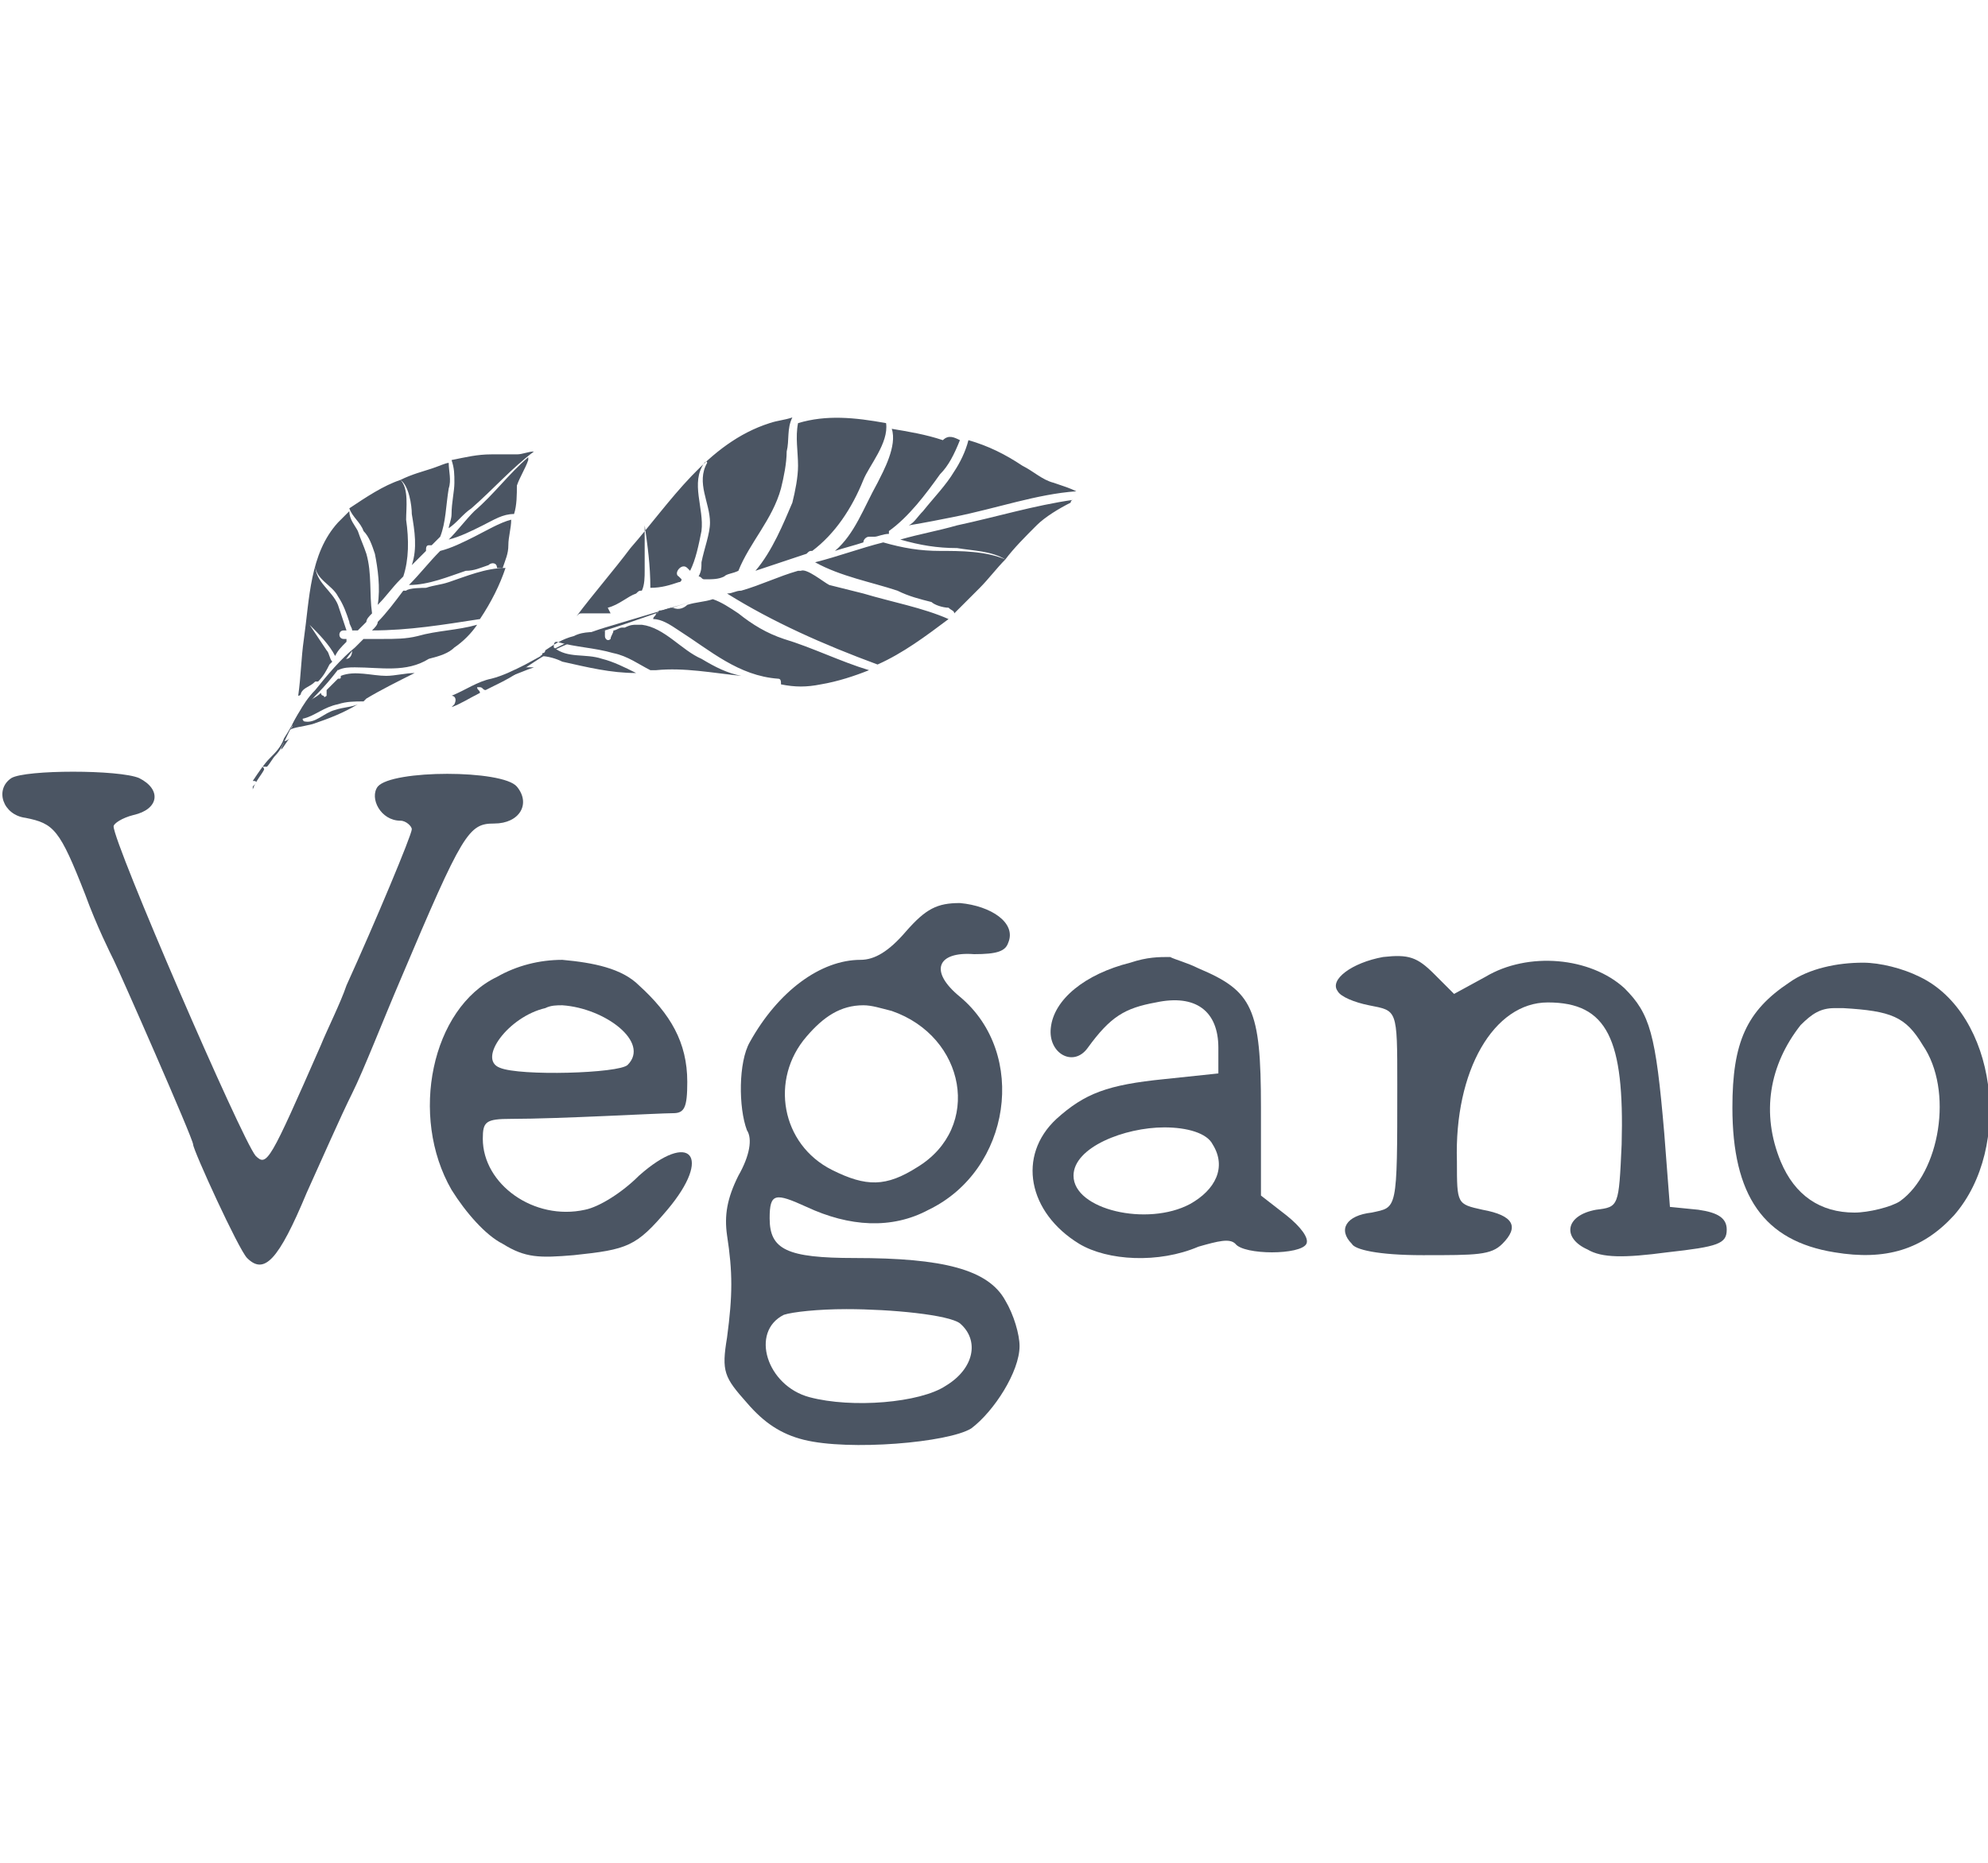 <?xml version="1.0" encoding="utf-8"?>
<!-- Generator: Adobe Illustrator 22.0.0, SVG Export Plug-In . SVG Version: 6.00 Build 0)  -->
<svg version="1.1" id="Camada_1" xmlns="http://www.w3.org/2000/svg" xmlns:xlink="http://www.w3.org/1999/xlink" x="0px" y="0px"
	 viewBox="0 0 70 65.6" style="enable-background:new 0 0 70 65.6;" xml:space="preserve">
<style type="text/css">
	.st0{fill:#4B5563;}
</style>
<title>anvisa</title>
<g>
	<path class="st0" d="M15.9,24.5c0.5-0.2,0.9-0.5,1.4-0.6c0.4-0.1,0.8-0.3,1.2-0.5c0.9-0.5,1.8-1,2.8-1.3s2-0.6,3-0.9
		c-1,0.3-2,0.7-3,1c-0.6,0.2-1.2,0.4-1.8,0.7c-0.6,0.3-1.2,0.8-1.8,1.1c-0.2,0.1-0.4,0.2-0.6,0.3c-0.1,0-0.1-0.1-0.2-0.1h-0.1
		c0,0.1,0.1,0.1,0.1,0.2c-0.4,0.2-0.7,0.4-1,0.5l0.1-0.1C16.1,24.6,16,24.5,15.9,24.5"/>
	<path class="st0" d="M31.2,14.9c0.1,0.7-0.6,1.5-0.8,2c-0.4,1-1,1.9-1.8,2.5c-0.1,0-0.1,0-0.2,0.1c-0.6,0.2-1.2,0.4-1.8,0.6
		c0.6-0.7,1-1.7,1.3-2.4c0.1-0.4,0.2-0.9,0.2-1.3c0-0.5-0.1-1,0-1.5l0,0C29.1,14.6,30.1,14.7,31.2,14.9 M33.8,15.5L33.8,15.5
		c-0.2,0.5-0.4,0.9-0.7,1.2c-0.5,0.7-1.1,1.5-1.8,2c0,0,0,0,0,0.1c-0.2,0-0.4,0.1-0.5,0.1s-0.1,0-0.2,0s-0.2,0.1-0.2,0.2
		c-0.3,0.1-0.7,0.2-1,0.3c0.7-0.6,1-1.5,1.5-2.4c0.2-0.4,0.7-1.3,0.5-1.9c0.6,0.1,1.2,0.2,1.8,0.4C33.4,15.3,33.6,15.4,33.8,15.5
		 M33.6,18.2c-0.5,0.1-1,0.2-1.6,0.3c0.2-0.1,0.3-0.3,0.5-0.5c0.4-0.5,0.8-0.9,1.1-1.4c0.2-0.3,0.4-0.7,0.5-1.1
		c0.7,0.2,1.3,0.5,1.9,0.9c0.4,0.2,0.7,0.5,1.1,0.6c0.3,0.1,0.6,0.2,0.8,0.3C36.5,17.4,35.1,17.9,33.6,18.2 M35.4,19.7
		c-0.5-0.3-1.1-0.3-1.7-0.4c-0.7,0-1.3-0.1-2-0.3c0.7-0.2,1.3-0.3,2-0.5c1.4-0.3,2.7-0.7,4.1-0.9c0,0-0.1,0-0.1,0.1
		c-0.4,0.2-0.9,0.5-1.2,0.8C36.1,18.9,35.7,19.3,35.4,19.7 M32.8,21.2c-0.4-0.1-0.8-0.2-1.2-0.4c-0.9-0.3-2-0.5-2.9-1
		c0.8-0.2,1.6-0.5,2.4-0.7c0.7,0.2,1.3,0.3,2,0.3s1.6,0,2.3,0.3c-0.3,0.3-0.6,0.7-0.9,1c-0.3,0.3-0.6,0.6-0.9,0.9
		c0-0.1-0.1-0.1-0.2-0.2C33.2,21.4,32.9,21.3,32.8,21.2 M25.6,20.9c0.2,0,0.3-0.1,0.5-0.1c0.7-0.2,1.3-0.5,2-0.7h0.1
		c0.2-0.1,0.8,0.4,1,0.5c0.4,0.1,0.8,0.2,1.2,0.3c1,0.3,2.1,0.5,3,0.9c-0.8,0.6-1.6,1.2-2.5,1.6C29,22.7,27.2,21.9,25.6,20.9
		 M21.5,21.6c-0.1,0-0.1,0-0.2,0c-0.3,0-0.6,0-0.8,0c-0.1,0-0.1,0-0.2,0.1c0.6-0.8,1.3-1.6,1.9-2.4c1.4-1.6,2.7-3.7,4.9-4.4
		c0.3-0.1,0.5-0.1,0.8-0.2c-0.2,0.4-0.1,0.8-0.2,1.2c0,0.4-0.1,0.9-0.2,1.3c-0.3,1.1-1.1,1.9-1.5,2.9c-0.2,0.1-0.4,0.1-0.5,0.2
		c-0.2,0.1-0.4,0.1-0.7,0.1c-0.1,0-0.1-0.1-0.2-0.1c0.1-0.2,0.1-0.3,0.1-0.5c0.1-0.5,0.3-1,0.3-1.4c0-0.7-0.5-1.4-0.1-2.1
		c0,0,0-0.1-0.1,0c-0.5,0.7,0,1.6-0.1,2.4c-0.1,0.5-0.2,1-0.4,1.4c0,0,0,0-0.1-0.1c-0.2-0.2-0.5,0.2-0.3,0.3l0,0l0.1,0.1
		c0,0,0,0.1-0.1,0.1c-0.3,0.1-0.6,0.2-1,0.2l0,0c0-0.8-0.1-1.5-0.2-2.2c0,0-0.1,0,0,0c0,0.5,0,1.1,0,1.6c0,0.2,0,0.5-0.1,0.7
		c-0.1,0-0.1,0-0.2,0.1c-0.3,0.1-0.6,0.4-1,0.5 M27.4,23.9c-1.4-0.1-2.4-1-3.5-1.7c-0.3-0.2-0.6-0.4-0.9-0.4c0-0.1,0.1-0.1,0.1-0.2
		c0,0,0.1,0,0.1-0.1c0.2,0,0.3-0.1,0.5-0.1c0.2,0.1,0.4,0,0.5-0.1c0.3-0.1,0.6-0.1,0.9-0.2c0.3,0.1,0.6,0.3,0.9,0.5
		c0.5,0.4,1,0.7,1.6,0.9c1,0.3,2,0.8,3,1.1c-0.5,0.2-1.1,0.4-1.7,0.5c-0.5,0.1-0.9,0.1-1.4,0C27.5,24,27.5,23.9,27.4,23.9 M19,23.1
		c0,0,0.1,0,0.1-0.1c0.1,0,0.1-0.1,0.1-0.1l0,0c0.3-0.2,0.6-0.4,1-0.5c0.4-0.2,0.7-0.1,1.1-0.2c0,0.1,0,0.1,0,0.2s0.1,0.2,0.2,0.1
		c0-0.1,0.1-0.2,0.1-0.3l0,0c0.1,0,0.2-0.1,0.3-0.1H22c0.2-0.1,0.3-0.1,0.4-0.1s0.1,0,0.2,0c0.8,0.1,1.4,0.9,2.1,1.2
		c0.5,0.3,0.9,0.5,1.4,0.6c-1-0.1-2-0.3-3-0.2c-0.1,0-0.2,0-0.2,0c-0.4-0.2-0.8-0.5-1.3-0.6c-0.7-0.2-1.3-0.2-2-0.4
		c-0.1,0-0.1,0.1-0.1,0.2c0.5,0.4,1.1,0.2,1.7,0.4c0.4,0.1,0.8,0.3,1.2,0.5c-0.9,0-1.7-0.2-2.6-0.4C19.6,23.2,19.3,23.1,19,23.1
		 M18,23.8c0.1-0.1,0.2-0.2,0.4-0.3c0.1,0,0.3,0,0.4,0C18.5,23.6,18.3,23.7,18,23.8"/>
	<path class="st0" d="M8.9,27.5c0.2-0.3,0.4-0.6,0.6-0.8c0.2-0.2,0.4-0.4,0.5-0.7c0.4-0.6,0.6-1.2,1.1-1.7c0.4-0.5,0.9-1.1,1.4-1.5
		c-0.4,0.5-0.8,1.1-1.3,1.6c-0.3,0.3-0.5,0.6-0.8,1s-0.4,0.9-0.7,1.2c-0.1,0.1-0.2,0.3-0.3,0.4c-0.1,0-0.1,0-0.2,0l0,0
		c0,0,0.1,0,0.1,0.1c-0.1,0.2-0.3,0.4-0.4,0.7v-0.1C9.1,27.5,9,27.5,8.9,27.5"/>
	<path class="st0" d="M14.1,16.9c0.3,0.3,0.2,1,0.2,1.4c0.1,0.7,0.1,1.4-0.1,2l-0.1,0.1c-0.3,0.3-0.5,0.6-0.8,0.9
		c0.1-0.6,0-1.3-0.1-1.8c-0.1-0.3-0.2-0.6-0.4-0.8c-0.1-0.3-0.4-0.5-0.5-0.8l0,0C12.9,17.5,13.5,17.1,14.1,16.9 M15.8,16.3
		L15.8,16.3c0,0.3,0.1,0.6,0,0.9c-0.1,0.6-0.1,1.2-0.3,1.7l0,0c-0.1,0.1-0.2,0.2-0.3,0.3h-0.1c-0.1,0-0.1,0.1-0.1,0.2
		c-0.2,0.2-0.3,0.3-0.5,0.5c0.2-0.6,0.1-1.2,0-1.8c0-0.3-0.1-1-0.4-1.2c0.4-0.2,0.8-0.3,1.1-0.4S15.7,16.3,15.8,16.3 M16.6,17.9
		c-0.3,0.2-0.5,0.5-0.8,0.7c0-0.1,0.1-0.3,0.1-0.5c0-0.4,0.1-0.8,0.1-1.1c0-0.3,0-0.5-0.1-0.8c0.5-0.1,0.9-0.2,1.4-0.2
		c0.3,0,0.6,0,0.9,0c0.2,0,0.4-0.1,0.6-0.1C18,16.5,17.4,17.2,16.6,17.9 M18.1,18.1c-0.4,0-0.7,0.2-1.1,0.4
		c-0.4,0.2-0.8,0.4-1.2,0.5c0.3-0.3,0.6-0.7,0.9-1c0.7-0.6,1.2-1.3,1.9-1.9v0.1c-0.1,0.3-0.3,0.6-0.4,0.9
		C18.2,17.4,18.2,17.8,18.1,18.1 M17.2,19.9c-0.3,0.1-0.5,0.2-0.8,0.2c-0.6,0.2-1.3,0.5-2,0.5c0.4-0.4,0.7-0.8,1.1-1.2
		c0.4-0.1,0.8-0.3,1.2-0.5c0.4-0.2,0.9-0.5,1.3-0.6c0,0.3-0.1,0.6-0.1,0.9s-0.1,0.5-0.2,0.8c0,0-0.1,0-0.2,0
		C17.5,19.8,17.3,19.8,17.2,19.9 M13.1,22.2c0.1-0.1,0.2-0.2,0.2-0.3c0.3-0.3,0.6-0.7,0.9-1.1c0,0,0,0,0.1,0
		c0.1-0.1,0.6-0.1,0.7-0.1c0.3-0.1,0.5-0.1,0.8-0.2c0.6-0.2,1.3-0.5,2-0.5c-0.2,0.6-0.5,1.2-0.9,1.8C15.6,22,14.4,22.2,13.1,22.2
		 M11.1,24C11.1,24,11,24.1,11.1,24c-0.2,0.2-0.4,0.2-0.5,0.4c0,0,0,0.1-0.1,0.1c0.1-0.7,0.1-1.3,0.2-2c0.2-1.4,0.2-3,1.2-4.1
		c0.1-0.1,0.3-0.3,0.4-0.4c0,0.3,0.2,0.5,0.3,0.7c0.1,0.3,0.2,0.5,0.3,0.8c0.2,0.7,0.1,1.4,0.2,2.1c-0.1,0.1-0.2,0.2-0.2,0.3
		c-0.1,0.1-0.2,0.2-0.3,0.3c-0.1,0-0.1,0-0.2,0c0-0.1-0.1-0.2-0.1-0.3c-0.1-0.3-0.2-0.6-0.4-0.9c-0.2-0.4-0.8-0.6-0.8-1.1l0,0
		c0,0.6,0.6,0.9,0.8,1.4c0.1,0.3,0.2,0.6,0.3,0.9c0,0,0,0-0.1,0c-0.2,0-0.2,0.3,0,0.3l0,0h0.1v0.1c-0.2,0.2-0.3,0.3-0.4,0.5l0,0
		c-0.2-0.4-0.6-0.8-0.9-1.1l0,0c0.2,0.3,0.4,0.6,0.6,0.9c0.1,0.1,0.1,0.3,0.2,0.4l-0.1,0.1c-0.1,0.2-0.2,0.4-0.4,0.6 M15.1,23.2
		c-0.8,0.5-1.7,0.3-2.6,0.3c-0.2,0-0.4,0-0.6,0.1v-0.1c0,0,0-0.1,0.1-0.1c0.1-0.1,0.1-0.2,0.2-0.2c0.1,0,0.2-0.1,0.2-0.3
		c0.1-0.1,0.3-0.3,0.4-0.4c0.2,0,0.4,0,0.7,0c0.4,0,0.8,0,1.2-0.1c0.7-0.2,1.4-0.2,2.1-0.4c-0.2,0.3-0.5,0.6-0.8,0.8
		C15.8,23,15.5,23.1,15.1,23.2C15.2,23.2,15.2,23.2,15.1,23.2 M10.2,25.7C10.2,25.6,10.2,25.6,10.2,25.7c0.1-0.1,0.1-0.1,0.1-0.2
		l0,0c0.1-0.2,0.2-0.4,0.4-0.6c0.2-0.3,0.4-0.3,0.6-0.5c0,0,0,0.1,0.1,0.1c0,0.1,0.1,0,0.1,0c0-0.1,0-0.1,0-0.2l0,0
		c0.1-0.1,0.1-0.1,0.2-0.2l0,0c0.1-0.1,0.1-0.1,0.2-0.2c0.1,0,0.1,0,0.1-0.1c0.5-0.2,1.1,0,1.6,0c0.3,0,0.7-0.1,1-0.1
		c-0.6,0.3-1.2,0.6-1.7,0.9l-0.1,0.1c-0.3,0-0.6,0-0.9,0.1c-0.5,0.1-0.8,0.4-1.2,0.5c-0.1,0,0,0.1,0,0.1c0.4,0.1,0.7-0.3,1.1-0.4
		c0.3-0.1,0.6-0.1,0.8-0.2c-0.5,0.3-1,0.5-1.6,0.7C10.6,25.6,10.4,25.6,10.2,25.7 M9.9,26.4c0-0.1,0.1-0.2,0.1-0.3
		c0.1,0,0.2-0.1,0.2-0.1C10.1,26.1,10,26.3,9.9,26.4"/>
	<path class="st0" d="M6.8,40.3c0-0.2-2.6-6.1-2.8-6.5c-0.1-0.2-0.6-1.2-1-2.3c-0.9-2.3-1.1-2.5-2.1-2.7c-0.8-0.1-1.1-1-0.5-1.4
		c0.5-0.3,3.8-0.3,4.5,0c0.8,0.4,0.7,1.1-0.2,1.3C4.3,28.8,4,29,4,29.1c0,0.6,4.5,11,5,11.6c0.4,0.4,0.5,0.2,2.3-3.9
		c0.2-0.5,0.7-1.5,0.9-2.1c1-2.2,2.3-5.3,2.3-5.5c0-0.1-0.2-0.3-0.4-0.3c-0.7,0-1.1-0.8-0.8-1.2c0.5-0.6,4.4-0.6,4.9,0
		s0.1,1.3-0.8,1.3s-1.1,0.3-3.3,5.5c-0.6,1.4-1.3,3.2-1.7,4s-1.1,2.4-1.6,3.5c-1,2.4-1.5,2.9-2.1,2.3C8.4,44,6.8,40.5,6.8,40.3"/>
	<path class="st0" d="M22.5,34.7c1.1,1,1.7,2,1.7,3.4c0,0.9-0.1,1.1-0.5,1.1c-0.5,0-4,0.2-5.7,0.2c-0.9,0-1,0.1-1,0.7
		c0,1.6,1.8,2.9,3.6,2.5c0.5-0.1,1.3-0.6,1.9-1.2c1.8-1.6,2.6-0.7,1,1.2c-1.1,1.3-1.4,1.4-3.3,1.6c-1.2,0.1-1.7,0.1-2.5-0.4
		c-0.6-0.3-1.3-1.1-1.8-1.9c-1.5-2.6-0.7-6.4,1.6-7.5c0.7-0.4,1.5-0.6,2.3-0.6C20.9,33.9,21.9,34.1,22.5,34.7 M19.2,35.5
		c-1.3,0.3-2.4,1.8-1.6,2.1c0.7,0.3,4.2,0.2,4.5-0.1c0.8-0.8-0.8-2-2.3-2.1C19.6,35.4,19.4,35.4,19.2,35.5"/>
	<path class="st0" d="M35.5,33.2c-0.1,0.3-0.4,0.4-1.2,0.4c-1.3-0.1-1.6,0.6-0.5,1.5c2.4,2,1.8,6.1-1.1,7.5
		c-1.3,0.7-2.8,0.6-4.3-0.1c-1.1-0.5-1.3-0.5-1.3,0.4c0,1.1,0.6,1.4,3,1.4c3.1,0,4.7,0.4,5.3,1.5c0.3,0.5,0.5,1.2,0.5,1.6
		c0,0.9-0.9,2.3-1.7,2.9c-0.8,0.5-4.3,0.8-5.9,0.4c-0.8-0.2-1.4-0.6-2-1.3c-0.8-0.9-0.9-1.1-0.7-2.3c0.2-1.5,0.2-2.3,0-3.6
		c-0.1-0.7,0-1.3,0.4-2.1c0.4-0.7,0.5-1.3,0.3-1.6C26,39,26,37.4,26.4,36.7c1-1.8,2.5-2.9,3.9-2.9c0.5,0,1-0.3,1.6-1
		c0.7-0.8,1.1-1,1.9-1C34.9,31.9,35.8,32.5,35.5,33.2 M27.6,46.3c-1.2,0.6-0.6,2.5,0.9,2.9s3.9,0.2,4.8-0.4c1-0.6,1.2-1.6,0.5-2.2
		c-0.4-0.3-2.4-0.5-4-0.5C28.8,46.1,27.9,46.2,27.6,46.3 M28.4,36.5c-1.3,1.5-0.9,3.8,0.9,4.7c1.2,0.6,1.9,0.6,3-0.1
		c2.3-1.4,1.7-4.6-0.9-5.5c-0.4-0.1-0.7-0.2-1-0.2C29.6,35.4,29,35.8,28.4,36.5"/>
	<path class="st0" d="M42.2,34.1c1.9,0.8,2.2,1.4,2.2,4.9v3.1l0.9,0.7c0.5,0.4,0.8,0.8,0.7,1c-0.2,0.4-2.2,0.4-2.5,0
		c-0.2-0.2-0.6-0.1-1.3,0.1c-1.4,0.6-3.2,0.5-4.2-0.1c-1.8-1.1-2.2-3.1-0.8-4.4c1-0.9,1.8-1.2,3.8-1.4l1.9-0.2v-0.9
		c0-1.3-0.8-1.9-2.2-1.6c-1.1,0.2-1.6,0.5-2.4,1.6c-0.5,0.7-1.4,0.2-1.3-0.7c0.1-1,1.2-1.9,2.8-2.3c0.6-0.2,1-0.2,1.4-0.2
		C41.4,33.8,41.8,33.9,42.2,34.1 M37.8,41.4c0,1.2,2.6,1.8,4.1,1c0.9-0.5,1.3-1.3,0.8-2.1c-0.2-0.4-0.9-0.6-1.7-0.6
		C39.6,39.7,37.8,40.4,37.8,41.4"/>
	<path class="st0" d="M48.3,42.7c0.9-0.2,0.9,0,0.9-4.5c0-2.7,0-2.6-1-2.8c-0.5-0.1-1-0.3-1.1-0.5c-0.3-0.4,0.5-1,1.6-1.2
		c0.9-0.1,1.2,0,1.8,0.6l0.7,0.7l1.1-0.6c1.5-0.9,3.7-0.7,4.9,0.4c0.9,0.9,1.1,1.6,1.4,5.1l0.2,2.6l1,0.1c0.7,0.1,1,0.3,1,0.7
		c0,0.5-0.3,0.6-2.1,0.8c-1.5,0.2-2.3,0.2-2.8-0.1c-0.9-0.4-0.8-1.2,0.3-1.4c0.8-0.1,0.8-0.1,0.9-2.3c0.1-3.7-0.5-5-2.6-5
		c-1.9,0-3.3,2.4-3.2,5.6c0,1.5,0,1.5,0.9,1.7c1.1,0.2,1.3,0.6,0.7,1.2c-0.4,0.4-0.9,0.4-2.8,0.4c-1.6,0-2.4-0.2-2.5-0.4
		C47.1,43.3,47.4,42.8,48.3,42.7"/>
	<path class="st0" d="M67.6,34.4c2.7,1.3,3.3,6,1.2,8.4c-1.1,1.2-2.4,1.6-4.2,1.3c-2.5-0.4-3.6-2-3.6-5.1c0-2.3,0.5-3.4,2-4.4
		c0.7-0.5,1.7-0.7,2.6-0.7C66.2,33.9,67,34.1,67.6,34.4 M63.4,36.1c-1.1,1.4-1.4,3.1-0.7,4.8c0.5,1.2,1.4,1.8,2.6,1.8
		c0.5,0,1.3-0.2,1.6-0.4c1.4-1,1.9-3.9,0.8-5.5c-0.6-1-1.1-1.2-2.8-1.3c-0.1,0-0.2,0-0.3,0C64.1,35.5,63.8,35.7,63.4,36.1"/>
</g>
</svg>

